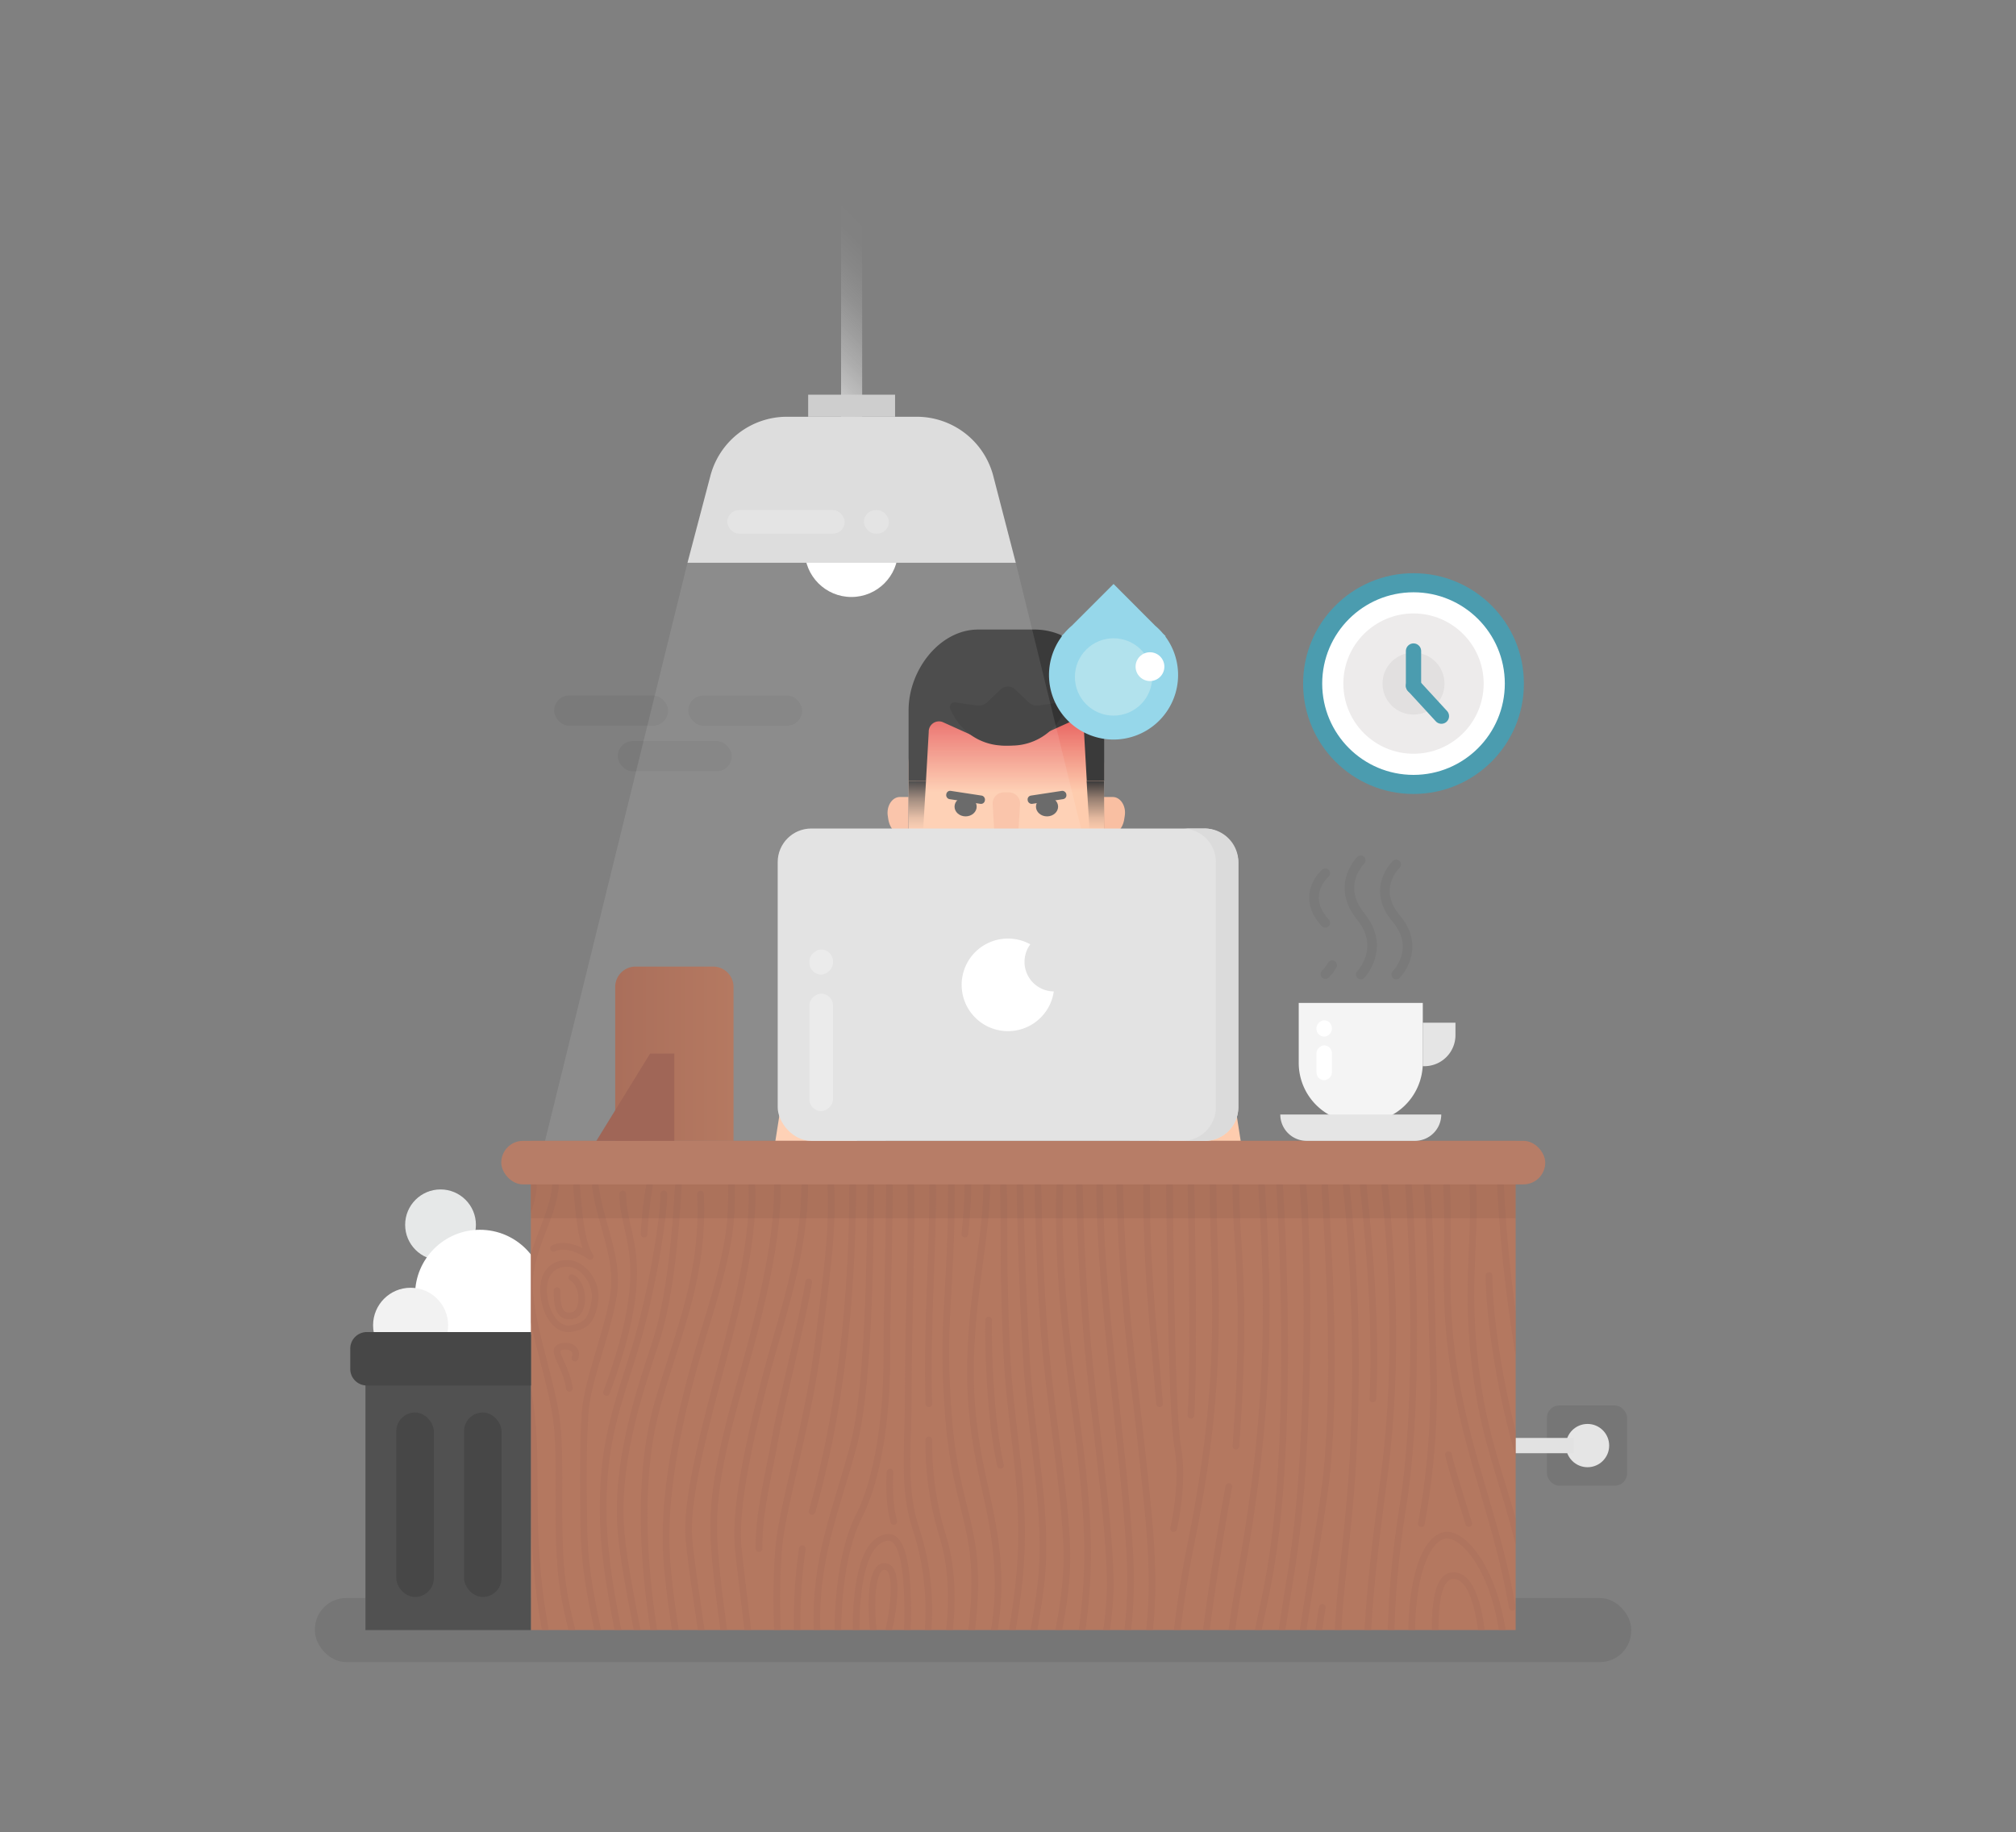 <svg id="8902f20d-055b-4d75-8fae-04b1a6afb281" data-name="Layer 1" xmlns="http://www.w3.org/2000/svg" xmlns:xlink="http://www.w3.org/1999/xlink" viewBox="0 0 528.15 480"><rect x="0" y="0" width="528.15" height="480" fill="#808080" stroke="none"/><defs><linearGradient id="9d17760c-71aa-4ad1-8099-57117c6a349f" x1="263.97" y1="207.6" x2="263.97" y2="185.99" gradientUnits="userSpaceOnUse"><stop offset="0" stop-color="#e55757" stop-opacity="0"/><stop offset="1" stop-color="#e55757"/></linearGradient><linearGradient id="59b67fa0-003d-4d2a-82b2-7d353305fe6b" x1="286.95" y1="217.42" x2="286.95" y2="204.58" gradientUnits="userSpaceOnUse"><stop offset="0" stop-color="#3a3a3a" stop-opacity="0"/><stop offset="0.25" stop-color="#3a3a3a" stop-opacity="0.14"/><stop offset="0.64" stop-color="#3a3a3a" stop-opacity="0.53"/><stop offset="1" stop-color="#3a3a3a"/></linearGradient><linearGradient id="3651a5ac-86eb-4d57-8a55-e354423fb1e0" x1="240.32" y1="217.42" x2="240.32" y2="204.58" xlink:href="#59b67fa0-003d-4d2a-82b2-7d353305fe6b"/><clipPath id="cc6543aa-a762-4920-981e-531ff66b6ea7"><rect id="19b7888a-eaab-4ef6-8cb7-d68171f7c75b" data-name="&lt;Rectangle&gt;" x="139.07" y="298.9" width="258" height="128.17" fill="none"/></clipPath><linearGradient id="150b2cd6-1841-4934-8315-81d7f040cb6e" x1="240.04" y1="66.74" x2="206.18" y2="100.6" gradientUnits="userSpaceOnUse"><stop offset="0" stop-color="#fff" stop-opacity="0"/><stop offset="0.17" stop-color="#fefefe" stop-opacity="0.01"/><stop offset="0.3" stop-color="#fdfdfd" stop-opacity="0.06"/><stop offset="0.43" stop-color="#fafafa" stop-opacity="0.14"/><stop offset="0.55" stop-color="#f7f7f7" stop-opacity="0.25"/><stop offset="0.67" stop-color="#f2f2f2" stop-opacity="0.39"/><stop offset="0.78" stop-color="#ececec" stop-opacity="0.56"/><stop offset="0.89" stop-color="#e5e5e5" stop-opacity="0.77"/><stop offset="1" stop-color="#ddd"/></linearGradient><linearGradient id="c8fbe32b-3476-4a0b-b44d-70a104f2d921" x1="161.16" y1="276.07" x2="192.17" y2="276.07" gradientUnits="userSpaceOnUse"><stop offset="0.01" stop-color="#aa6f5b"/><stop offset="1" stop-color="#b57961"/></linearGradient></defs><title>joaco - sitio web 2016 v02 - Export2</title><rect id="4593adaf-c160-4394-a141-0e770a08e72f" data-name="&lt;Rectangle&gt;" x="145.18" y="182.22" width="29.86" height="7.92" rx="3.96" ry="3.96" opacity="0.05"/><rect id="0d7d464e-ea8c-401c-8fce-9e82e15cefc6" data-name="&lt;Rectangle&gt;" x="180.3" y="182.22" width="29.86" height="7.92" rx="3.96" ry="3.96" opacity="0.05"/><rect id="93b1dacd-7b96-4d73-a4e7-baee44f43e29" data-name="&lt;Rectangle&gt;" x="161.85" y="194.16" width="29.86" height="7.92" rx="3.96" ry="3.96" opacity="0.05"/><path d="M289.82,311.51h-51.6a5.26,5.26,0,0,1-5.46-4.75L230.65,283h66.74l-2.11,23.76A5.26,5.26,0,0,1,289.82,311.51Z" fill="#3a3a3a"/><polygon points="290.9 335 237.14 335 234.87 284.46 293.17 284.46 290.9 335" fill="#3a3a3a"/><path d="M274.39,244.38l-10.37,1-10.37-1-17.9,3.82a11.43,11.43,0,0,0-9,11.21v27.88a8.47,8.47,0,0,0,8.71,8.21h24a4.67,4.67,0,0,0,3.57-1.62,1.34,1.34,0,0,1,2,0,4.67,4.67,0,0,0,3.57,1.62h24a8.47,8.47,0,0,0,8.71-8.21V259.41a11.43,11.43,0,0,0-9-11.21Z" fill="#3a3a3a"/><path d="M253.35,238.9h21.33a0,0,0,0,1,0,0V247a8.47,8.47,0,0,1-8.47,8.47h-4.39a8.47,8.47,0,0,1-8.47-8.47V238.9A0,0,0,0,1,253.35,238.9Z" fill="#f9bfa2"/><polygon points="222.71 310.2 201.81 307.39 205.22 285.59 226.11 288.41 222.71 310.2" fill="#feccae"/><polygon points="305.46 310.2 326.36 307.39 322.95 285.59 302.06 288.41 305.46 310.2" fill="#feccae"/><polygon points="219.83 353.88 205 353.88 201.81 307.39 222.71 310.2 219.83 353.88" fill="#feccae"/><path d="M221,372.2l-14.5-2.05a4,4,0,0,1-3.42-4.34l1.55-16.06,15.64-2.15,3.74,3.2a5.6,5.6,0,0,1,1.9,3.4l1.56,10a4,4,0,0,1-.48,2.61l-2,3.42A4,4,0,0,1,221,372.2Z" fill="#feccae"/><polygon points="308.34 353.88 323.17 353.88 326.36 307.39 305.46 310.2 308.34 353.88" fill="#feccae"/><path d="M307.2,372.2l14.5-2.05a4,4,0,0,0,3.42-4.34l-1.55-16.06-15.64-2.15-3.74,3.2a5.6,5.6,0,0,0-1.9,3.4l-1.56,10a4,4,0,0,0,.48,2.61l2,3.42A4,4,0,0,0,307.2,372.2Z" fill="#feccae"/><path d="M245.37,394h-2.7c-5.62,0-10.18-4.93-10.18-11V353.1a24.8,24.8,0,0,1,2.76-11.41l.61-1.18h25.39v36.34C261.25,386.33,254.14,394,245.37,394Z" fill="#424242"/><path d="M282.28,394H285c5.68,0,10.28-4.93,10.28-11V353.1a24.61,24.61,0,0,0-2.79-11.41l-.62-1.18H266.25v36.34C266.25,386.33,273.43,394,282.28,394Z" fill="#424242"/><rect x="234.97" y="333.03" width="58.2" height="7.47" rx="1.25" ry="1.25" fill="#424242"/><polygon points="301.01 288.55 322.95 285.59 318.92 259.77 296.97 262.73 301.01 288.55" fill="#3a3a3a"/><polygon points="228.71 288.76 205.22 285.59 209.29 259.78 232.79 262.94 228.71 288.76" fill="#3a3a3a"/><path d="M207.48,272.76l24,3.24,3.24-24-12.49-1.82a18.2,18.2,0,0,0-8,1.11A12.79,12.79,0,0,0,207.34,263Z" fill="#3a3a3a"/><path d="M320.69,272.76l-24,3.24-3.24-24,12.49-1.82a18.2,18.2,0,0,1,8,1.11A12.79,12.79,0,0,1,320.83,263Z" fill="#3a3a3a"/><rect x="256.61" y="340.5" width="14.23" height="22.94" fill="#424242"/><path id="e9d3d15b-c0cb-4b5b-9eb7-080f97ceb531" data-name="&lt;Path&gt;" d="M263.68,245.12h-.09c-8.21,0-13.51-4.87-18.19-10.89-3.36-4.33-7.36-8.76-7.36-14.66V200.28a25.55,25.55,0,0,1,25.55-25.55h.09a25.55,25.55,0,0,1,25.55,25.55v19.29c0,5.9-4,10.34-7.36,14.66C277.19,240.25,271.88,245.12,263.68,245.12Z" fill="#feccae"/><rect x="239.98" y="185.99" width="47.97" height="21.61" fill="url(#9d17760c-71aa-4ad1-8099-57117c6a349f)"/><ellipse id="f6c84c3b-8131-4e80-aafb-f438bda6a863" data-name="&lt;Path&gt;" cx="276.05" cy="218.74" rx="1.52" ry="3.59" transform="translate(30.56 471.3) rotate(-84.21)" fill="#f9bfa2"/><path d="M263.63,224.79h0a2.91,2.91,0,0,1-2.91-2.75l-.66-11.36A2.91,2.91,0,0,1,263,207.6h1.32a2.91,2.91,0,0,1,2.91,3.08L266.54,222A2.91,2.91,0,0,1,263.63,224.79Z" fill="#f9bfa2"/><rect x="258.33" y="220.55" width="7.45" height="4.24" rx="2.12" ry="2.12" fill="#f9bfa2"/><path d="M291.52,208.81h-2.28v10h1.3c2,0,3.65-1.78,4-4.26l.12-.78C295.09,211.21,293.56,208.81,291.52,208.81Z" fill="#f9bfa2"/><path d="M235.75,208.81H238v10h-1.3c-2,0-3.65-1.78-4-4.26l-.12-.78C232.18,211.21,233.71,208.81,235.75,208.81Z" fill="#f9bfa2"/><ellipse id="f7d8af1d-fd8f-428e-a92d-d581a39a305d" data-name="&lt;Path&gt;" cx="251.12" cy="218.74" rx="3.59" ry="1.52" transform="translate(-20.8 26.47) rotate(-5.79)" fill="#f9bfa2"/><rect x="260.9" y="236.26" width="5.47" height="2" rx="0.8" ry="0.8" fill="#f9bfa2"/><path id="d9cf3554-c6a7-42b5-9ed5-95122d8f8e53" data-name="&lt;Path&gt;" d="M271,164.94H256.27c-10.07,0-18.24,10.57-18.24,21.15v18.49h4.56l.72-12.81A2.68,2.68,0,0,1,247,189.2L257.65,194a14.41,14.41,0,0,0,12,0l10.62-4.82a2.68,2.68,0,0,1,3.72,2.57l.72,12.81h4.56V184.09C289.23,173.52,281.07,164.94,271,164.94Z" fill="#3a3a3a"/><path d="M265,195.34h-1.92a15.06,15.06,0,0,1-13.32-8l-.78-1.49a1.25,1.25,0,0,1,1.28-1.83l5.73.81a3.15,3.15,0,0,0,2.61-.83l3.55-3.37a2.76,2.76,0,0,1,3.8,0l3.55,3.37a3.15,3.15,0,0,0,2.61.83l5.73-.81a1.25,1.25,0,0,1,1.28,1.83l-.78,1.49A15.06,15.06,0,0,1,265,195.34Z" fill="#333"/><polygon points="289.23 217.42 285.42 217.42 284.67 204.58 289.23 204.58 289.23 217.42" fill="url(#59b67fa0-003d-4d2a-82b2-7d353305fe6b)"/><polygon points="238.04 217.42 241.85 217.42 242.6 204.58 238.04 204.58 238.04 217.42" fill="url(#3651a5ac-86eb-4d57-8a55-e354423fb1e0)"/><ellipse id="e0d3ef24-3233-47b4-bd68-1cbabbeff668" data-name="&lt;Path&gt;" cx="274.3" cy="211.34" rx="2.9" ry="2.55" fill="#5b5b5b"/><ellipse id="a1b0deb9-065b-4805-8cda-74de48ae2e06" data-name="&lt;Path&gt;" cx="252.97" cy="211.34" rx="2.9" ry="2.55" fill="#5b5b5b"/><rect x="269.18" y="207.81" width="10.24" height="2.19" rx="1.01" ry="1.01" transform="translate(-28.36 43.74) rotate(-8.67)" fill="#5b5b5b"/><rect x="247.85" y="207.81" width="10.24" height="2.19" rx="1.01" ry="1.01" transform="translate(471.55 453.56) rotate(-171.33)" fill="#5b5b5b"/><path id="ad382fa7-fd6e-4fa1-bb99-0f2d052d7735" data-name="&lt;Path&gt;" d="M267.93,232a5.3,5.3,0,0,0-8.67.15" fill="none" stroke="#eaa688" stroke-linecap="round" stroke-miterlimit="10" stroke-width="1.6"/><rect id="4c893860-af09-4f31-8bcb-8dfbef4b7164" data-name="&lt;Rectangle&gt;" x="82.51" y="418.69" width="344.82" height="16.77" rx="8.17" ry="8.17" opacity="0.08"/><polygon id="d55b5a06-38ae-4f52-85f3-30e728f7dda1" data-name="&lt;Path&gt;" points="304.05 301.9 142.05 301.9 180.11 147.44 266.11 147.44 304.05 301.9" fill="#fff" opacity="0.1"/><circle id="a8732811-6f87-43a0-a0ef-10d20357a9ad" data-name="&lt;Path&gt;" cx="115.41" cy="320.9" r="9.27" fill="#e6e8e8"/><circle id="73c242a0-20d8-4f75-b5d5-b252d051bfc6" data-name="&lt;Path&gt;" cx="125.73" cy="339.19" r="16.99" fill="#fff"/><circle id="da86cc52-9c2f-4da9-a1fa-949a2889478e" data-name="&lt;Path&gt;" cx="107.57" cy="347.22" r="9.83" fill="#f2f2f2"/><rect id="97350354-cf26-4772-8f30-71832c981426" data-name="&lt;Rectangle&gt;" x="405.27" y="368.24" width="21" height="21" rx="3.22" ry="3.22" opacity="0.08"/><circle id="f5a01d7b-fa6c-41bc-afa5-36e82b7f6ba9" data-name="&lt;Path&gt;" cx="415.9" cy="378.74" r="5.67" fill="#e5e5e5"/><line id="5516c882-57b4-4f9b-aaa1-d4266ad8d5a5" data-name="&lt;Path&gt;" x1="326.36" y1="378.74" x2="412.36" y2="378.74" fill="none" stroke="#e2e2e2" stroke-miterlimit="10" stroke-width="4"/><rect id="194752e9-2faf-487b-8b6c-d64a1f4267d3" data-name="&lt;Rectangle&gt;" x="139.07" y="298.9" width="258" height="128.17" fill="#b47860"/><g opacity="0.5"><g clip-path="url(#cc6543aa-a762-4920-981e-531ff66b6ea7)"><path d="M321.39,619.87c2.37-18.05,6.16-23.21-5.09-74.59S303,448.9,312.16,403.62s5.62-69.77,5.62-93" fill="none" stroke="#aa6f5b" stroke-linecap="round" stroke-linejoin="round" stroke-width="1.75"/><path d="M323.78,378.9c3-40.83,0-51.27,0-68.25" fill="none" stroke="#aa6f5b" stroke-linecap="round" stroke-linejoin="round" stroke-width="1.75"/><path d="M321.93,389.46s-7.69,41.11-8.28,65,1.48,53.61,8.28,90.27,10.06,32.22,4.44,76.38-4.92,55-5,69.44-3,16.11-2.13,31.94,4.59,13.61,4.51,31.11,0,41.06,0,41.06" fill="none" stroke="#aa6f5b" stroke-linecap="round" stroke-linejoin="round" stroke-width="1.75"/><path d="M330.51,310.66c1.59,26,3,55.09-5.38,101.33s-5.86,82.19,1.24,123,12.43,40,5.92,93.88-4.74,54.72-4.74,65,7.86,17,7.68,26.66-5.88,15.55-6,26.11.48,32.07,1.27,48" fill="none" stroke="#aa6f5b" stroke-linecap="round" stroke-linejoin="round" stroke-width="1.75"/><path d="M335.23,310.66s2.95,43.25,0,80.47-9.75,36.94-8.86,75.13,5,57.08,8.86,79,9.78,27.5,6.23,58.61-9.59,43.21-8.28,82.77c0,0-.2,12.13,3.65,21.29s4.24,16.3.3,28-3.55,26.2-3.35,31.76,1.47,27,1.47,27" fill="none" stroke="#aa6f5b" stroke-linecap="round" stroke-linejoin="round" stroke-width="1.75"/><path d="M341.35,310.66c1.19,12.4,2.47,65.47-2.86,99.63s-7.68,44.11-5.46,70.13c3.25,38.19,8.71,64,11.08,72.91s7.1,30,3.25,50.83-8,45.55-7.4,68.88,1,25.46,2.57,32.87,5.32,10.55,2.56,26.29.59,48.37,2,62.44" fill="none" stroke="#aa6f5b" stroke-linecap="round" stroke-linejoin="round" stroke-width="1.75"/><path d="M347.07,310.66c.69,12.41,3.25,49.31.44,75.89-1.38,13-8.14,49.58-9,63.47s2.07,43.33,4.05,58.33,11.33,53.89,11.93,75.27-5.62,30.83-7.59,52.22-.39,37.31,0,49.16,4.93,23.05,4.93,36-1.18,11.62-2,27,2.86,46.7,2.86,46.7" fill="none" stroke="#aa6f5b" stroke-linecap="round" stroke-linejoin="round" stroke-width="1.75"/><path d="M346.42,471.4a148.56,148.56,0,0,1,0-50.27" fill="none" stroke="#aa6f5b" stroke-linecap="round" stroke-linejoin="round" stroke-width="1.75"/><path d="M352.7,310.66a462.52,462.52,0,0,1,1.81,70.47c-2,37.57-9.24,55,1.87,93s8.74,67.22,7.56,85.55-8.28,42.5-4.14,88.61,10.81,40.83,7.1,88.61c-2.24,28.89,2.07,57.72,2.07,57.72" fill="none" stroke="#aa6f5b" stroke-linecap="round" stroke-linejoin="round" stroke-width="1.75"/><path d="M358,566.56c2.76-29.44-1.34-87.67-9.21-87.66-5.36,0-2.34,18.69,0,31.09" fill="none" stroke="#aa6f5b" stroke-linecap="round" stroke-linejoin="round" stroke-width="1.75"/><path d="M362.76,310.66c1.59,16.24,3.85,44.64,0,74.91s-8.45,60.83.21,90.55,11.33,53.05,6,99.72-4.44,59.16-1.48,82.77,8.28,39.16,5.62,82.77c0,0-2.69,19.67.72,53.28" fill="none" stroke="#aa6f5b" stroke-linecap="round" stroke-linejoin="round" stroke-width="1.75"/><path d="M369,310.66s3.85,50.75-1.48,84.08-3.25,59.44,1.48,76.66S379,498.89,379,528.89s-7.29,65.55-7.34,96.38,7.64,54.57,8.53,81.45-1.78,48.45-2.07,62.8a215,215,0,0,0,.89,25.13" fill="none" stroke="#aa6f5b" stroke-linecap="round" stroke-linejoin="round" stroke-width="1.75"/><path d="M396.19,421.12c-3.85-22.22-11.12-38.1-14.79-59.3S379.81,329,379,310.66" fill="none" stroke="#aa6f5b" stroke-linecap="round" stroke-linejoin="round" stroke-width="1.75"/><path d="M372.37,399.18a195.09,195.09,0,0,0,3.11-41.11c-.43-11.81-.71-36.73-1.64-47.42" fill="none" stroke="#aa6f5b" stroke-linecap="round" stroke-linejoin="round" stroke-width="1.75"/><path d="M379.47,381.12c.89,4.17,5.33,18.05,5.33,18.05" fill="none" stroke="#aa6f5b" stroke-linecap="round" stroke-linejoin="round" stroke-width="1.75"/><path d="M378.73,402.23c-5.33.56-11.24,12.78-8,42.5s10.06,41.39,13.31,41.66,10.95-35.55,10.36-50.55C393.54,413.61,384.06,401.68,378.73,402.23Z" fill="none" stroke="#aa6f5b" stroke-linecap="round" stroke-linejoin="round" stroke-width="1.75"/><path d="M382.35,428.62C381.24,432,383.47,452,386.54,452s4.32-40.28-6.15-39.16,1,56.94,1,56.94" fill="none" stroke="#aa6f5b" stroke-linecap="round" stroke-linejoin="round" stroke-width="1.75"/><path d="M395.48,473.62s-5.5,20.83-5.73,38.05-1.41,45.4-5.64,71.65c-3.47,21.5-6.32,43.14-1.24,87.23,6.37,55.29,3.85,59.16,3,79.72s0,44.39,0,44.39" fill="none" stroke="#aa6f5b" stroke-linecap="round" stroke-linejoin="round" stroke-width="1.75"/><path d="M399.15,446.26s1.48,35-1.78,52.45-1.48,42.13-4.73,62.68-7.17,44.72-5.51,84.16,7.34,56.11,6,82.22-.59,58.55,0,66.89" fill="none" stroke="#aa6f5b" stroke-linecap="round" stroke-linejoin="round" stroke-width="1.75"/><path d="M393.11,608.33c.17-13.05,4.56-41.39,4.56-41.39s8.28-64.72,6.21-115.83-12.56-60.17-16.75-88.37c-3.66-24.63-.4-36.82-1.3-52.09" fill="none" stroke="#aa6f5b" stroke-linecap="round" stroke-linejoin="round" stroke-width="1.75"/><path d="M390.09,334.18c0,7.7,1.48,19.45,3.75,30.6,4.59,22.64,10.8,32.62,13.9,71s1.79,61.77,0,84.27-6.42,62.22-8.1,76.11-5.82,30-2.56,58.61,7.17,31.66,7.14,60.27,1.15,79.66,1.15,79.66" fill="none" stroke="#aa6f5b" stroke-linecap="round" stroke-linejoin="round" stroke-width="1.75"/><path d="M404.21,596.13s10.22-72,10.22-111.13-2-66.66-11.14-103.88a378.3,378.3,0,0,1-10.18-70.47" fill="none" stroke="#aa6f5b" stroke-linecap="round" stroke-linejoin="round" stroke-width="1.75"/><path d="M399.48,310.66A379.52,379.52,0,0,0,408.22,375c7.69,33.33,11,71.11,11,92.77s-1.26,59.72,1,84.44,10.54,53.33,10.84,85.27-9.68,54.91-12.23,68.24c-2.67,14-2.56,58.74-1.58,88.92" fill="none" stroke="#aa6f5b" stroke-linecap="round" stroke-linejoin="round" stroke-width="1.75"/><path d="M405.36,310.66c.36,12.15,5.82,67.69,13.12,68.25s-1.38-44.23-1.18-68.25" fill="none" stroke="#aa6f5b" stroke-linecap="round" stroke-linejoin="round" stroke-width="1.75"/><path d="M411,315.76s2.55,31.29,6.1,49.63" fill="none" stroke="#aa6f5b" stroke-linecap="round" stroke-linejoin="round" stroke-width="1.75"/><path d="M418.87,412.77c.79-21.46-3.94-30.53-3.94-30.53" fill="none" stroke="#aa6f5b" stroke-linecap="round" stroke-linejoin="round" stroke-width="1.75"/><path d="M425.54,310.66s2.79,36.21.63,62.88-4.34,38.33-2.37,63.7,4.73,26.48,6.51,58.14-.39,38.15,2.37,61.11,6.31,59.26,5.72,76.85-6.71,46.29-9.47,72.4.28,50.92,1.82,68,1.34,21,1.34,21" fill="none" stroke="#aa6f5b" stroke-linecap="round" stroke-linejoin="round" stroke-width="1.75"/><path d="M433.76,614.72s-5-35.65-7.4-49.16A275.88,275.88,0,0,1,423,518.61c.38-12.68.8-43.79,0-58.05" fill="none" stroke="#aa6f5b" stroke-linecap="round" stroke-linejoin="round" stroke-width="1.75"/><path d="M432.09,310.66s2.86,41.76-1,75.5-.3,52.19,2.66,70.8,3.25,42.13,3,58.14,2.66,48.45,4.44,68.48S448.7,623,438.46,683a294.84,294.84,0,0,0-3.22,67.77c2.66,36.39,3.48,36.33,3.22,43.83" fill="none" stroke="#aa6f5b" stroke-linecap="round" stroke-linejoin="round" stroke-width="1.75"/><path d="M438.46,310.66s2.93,36,0,68.25-5.34,30.55-.28,67.35,3.87,52.91,4.16,72.36,9.47,74.44,9.17,111.66-5,43.33-8.13,67.77-3.71,34.16-2.82,51.66,4.38,31.89,3.82,44.94" fill="none" stroke="#aa6f5b" stroke-linecap="round" stroke-linejoin="round" stroke-width="1.75"/><path d="M441.75,425.84c-2.07-29.16,2.37-21.94,5.62-42.5S450,310.66,450,310.66" fill="none" stroke="#aa6f5b" stroke-linecap="round" stroke-linejoin="round" stroke-width="1.75"/><path d="M442.34,386.68c4.14-29.44,2-76,2-76" fill="none" stroke="#aa6f5b" stroke-linecap="round" stroke-linejoin="round" stroke-width="1.75"/><path d="M448.82,400.57c-3.14.69-3.81,4.72-3.07,18.33s4,21,5.78,20.83,5.61-1.53,5-17.78S452.76,399.7,448.82,400.57Z" fill="none" stroke="#aa6f5b" stroke-linecap="round" stroke-linejoin="round" stroke-width="1.75"/><path d="M449.59,421.19s.59,16,3,12.29S451,408.9,451,408.9" fill="none" stroke="#aa6f5b" stroke-linecap="round" stroke-linejoin="round" stroke-width="1.75"/><path d="M452.7,445.35c-1.66,8.27-2.51,15.08-6.07,14s-4.29-28.05-4.29-28.05" fill="none" stroke="#aa6f5b" stroke-linecap="round" stroke-linejoin="round" stroke-width="1.75"/><path d="M451,534.73s-5.15-33.05-2.22-55.83,12.76-27.5,13.05-53-7.69-31.39-7.1-56.52,2.37-58.67,2.37-58.67" fill="none" stroke="#aa6f5b" stroke-linecap="round" stroke-linejoin="round" stroke-width="1.75"/><path d="M464.24,310.66s-2.28,36.69-2.36,48.67a167.12,167.12,0,0,0,3,33.79c2.22,12.22,4.72,16.9,4.72,35.37s-5,30.83-10.5,47.36-3.55,38.61-2.07,55.55,4.29,41.52,5.92,68.47.59,58.47-1.18,75.83S453,710.13,450,717.21,445.3,731,448.26,745s9.76,15.55,13.46,28.89,2.51,20.78,2.51,20.78" fill="none" stroke="#aa6f5b" stroke-linecap="round" stroke-linejoin="round" stroke-width="1.75"/><path d="M470.55,310.66c0,15.45-2.95,26.54.14,62.14,3.77,43.59,7.46,41.39,4.2,73.47s-12.11,32.27-13,58,5.72,49.07,7.15,76,1.43,70.83,3.5,95.27,6.71,39.07,9.86,48.14,7.5,13,4.73,28.33-5.52,24.3-4.93,42.63" fill="none" stroke="#aa6f5b" stroke-linecap="round" stroke-linejoin="round" stroke-width="1.75"/><path d="M481.47,431.26c.54-20.68-2.67-46.46-3.87-69.3-1.18-22.56-.34-42.24-.94-51.3" fill="none" stroke="#aa6f5b" stroke-linecap="round" stroke-linejoin="round" stroke-width="1.75"/><path d="M473.11,477.41a17.08,17.08,0,0,1,1.71-7.68" fill="none" stroke="#aa6f5b" stroke-linecap="round" stroke-linejoin="round" stroke-width="1.75"/><path d="M486.87,687.08c-1.3-20.55-3.7-63.19-4.29-83.75s-6.71-51.66.39-70.74,9.07-33.89,8.48-43.7-7.69-9.63-10.95-15.92,1.08-27,1-36.29" fill="none" stroke="#aa6f5b" stroke-linecap="round" stroke-linejoin="round" stroke-width="1.75"/><path d="M498.21,671.34A380.89,380.89,0,0,0,495,626.46c-1.94-14.58-4.32-20.72-5.1-40.16s10.27-50.74,12.44-65.74,2.56-37,1.38-53.51-3-52.59-3.75-67.87-2.85-63.11.39-88.52" fill="none" stroke="#aa6f5b" stroke-linecap="round" stroke-linejoin="round" stroke-width="1.75"/><path d="M483.63,462c-.92,7.41,2.7,14.81,6.2,12.59s.25-27-1.83-45.92-2.66-45.55-3.84-65-.38-34.74-2-53.06" fill="none" stroke="#aa6f5b" stroke-linecap="round" stroke-linejoin="round" stroke-width="1.75"/><path d="M485.43,572.36A145.94,145.94,0,0,1,488,544.45c2.87-14.58,9.08-27.73,9.82-49.63s-1.63-48-2.81-60.77-2.61-53.57-3.32-72.09" fill="none" stroke="#aa6f5b" stroke-linecap="round" stroke-linejoin="round" stroke-width="1.75"/><path d="M490.08,310.66c1.61,13,1.61,44.92,1.61,44.92" fill="none" stroke="#aa6f5b" stroke-linecap="round" stroke-linejoin="round" stroke-width="1.75"/><path d="M507.29,310.66c-1.91,20.55-1.92,51.44-1.92,62.83s1,50.27,1.81,61.38,2.78,42.36,3.81,56.94-.15,30.41-1.33,42.91-8,28.75-9.17,39.86,4,28.61,5.18,40.14,2.22,39.72,3,54,1.92,31.8,4.24,42.5.64,18.75-.09,23.84-1.18,12.13,0,30.88.89,28.7.89,28.7" fill="none" stroke="#aa6f5b" stroke-linecap="round" stroke-linejoin="round" stroke-width="1.75"/><path d="M526.76,549.84a96.85,96.85,0,0,1-5.92-15.94c-4.93-18.7-6.51-99.62-6.81-118.51s-1.57-73.35-.39-104.73" fill="none" stroke="#aa6f5b" stroke-linecap="round" stroke-linejoin="round" stroke-width="1.75"/><path d="M526.76,528.81a138.23,138.23,0,0,1-2.47-18c-3.25-40.8-3-174.36-4-200.18" fill="none" stroke="#aa6f5b" stroke-linecap="round" stroke-linejoin="round" stroke-width="1.75"/><path d="M359.65,366.54c.84-16-.35-35.47-2.51-55.89" fill="none" stroke="#aa6f5b" stroke-linecap="round" stroke-linejoin="round" stroke-width="1.75"/><path d="M301.71,455.49c-.59,4.17-.59,13.33-.59,13.33.79,14.63,2.5,31.48,3.65,40.74s4.24,27.41,8,43.1,7.18,36.17,6.51,45.23c-.7,9.41-4.74,29.26-5.62,41.66s-1.54,28.15-1.28,36.66c.39,12.9-3.75,26.66-3.55,41.56.14,10.45,2.67,25.2,3.75,34.64s-.48,30.18-.59,42.24" fill="none" stroke="#aa6f5b" stroke-linecap="round" stroke-linejoin="round" stroke-width="1.75"/><path d="M312,370.8c1-15.62,0-60.15,0-60.15" fill="none" stroke="#aa6f5b" stroke-linecap="round" stroke-linejoin="round" stroke-width="1.75"/><path d="M307.46,400.49s2.83-11.75,1.05-21.58-2.11-68.25-2.11-68.25" fill="none" stroke="#aa6f5b" stroke-linecap="round" stroke-linejoin="round" stroke-width="1.75"/><path d="M303.78,367.79c-1.7-21-3.4-34.89-3.4-57.14" fill="none" stroke="#aa6f5b" stroke-linecap="round" stroke-linejoin="round" stroke-width="1.75"/><path d="M42.73,310.66c0,.07,2,48,2.27,93s1.18,108.51,5.92,127.86,10.13,21.94,9.8,43.15-7.43,17.41-4.77,50,7.1,37,9.47,85.09-2.37,41.61,0,84.94" fill="none" stroke="#aa6f5b" stroke-linecap="round" stroke-linejoin="round" stroke-width="1.75"/><path d="M50.19,370.8c1.88-21.11-.14-42.25-1.05-60.15" fill="none" stroke="#aa6f5b" stroke-linecap="round" stroke-linejoin="round" stroke-width="1.75"/><path d="M65.41,310.66c.68,8.54.2,38.62-.79,49.17s-5.13,15.92-5.09,27.59,4.9,15.18,6.57,25.74.8,24.07,0,54.14,5.23,102.15,4.05,128.83-6.8,28-6.8,45.11,8.58,52,9,80.7-1.33,52.58,0,72.7" fill="none" stroke="#aa6f5b" stroke-linecap="round" stroke-linejoin="round" stroke-width="1.75"/><path d="M65.11,601.82c.15,5.12-.67,20.54-4.4,20.54-2.55,0-1.38-17.14.8-25.34s3.34-11.88,3.62-25.21-1.64-44.3-2.24-56.52-3-36.53-2.18-61.66.48-31.25-1.18-39.72-6.1-13.75-6.1-24.58c0-17.08,3.89-24.06,4.88-33.75,1.79-17.41-1.17-33.53-1.48-44.92" fill="none" stroke="#aa6f5b" stroke-linecap="round" stroke-linejoin="round" stroke-width="1.75"/><path d="M58,533.34s-2.81-29.11-4-46.5-1.18-25.72-1.33-37.11,1.23-27-1.44-44" fill="none" stroke="#aa6f5b" stroke-linecap="round" stroke-linejoin="round" stroke-width="1.75"/><path d="M72.36,310.66c.45,9.86-.15,38.11-.9,50.2-.59,9.63-5.38,14.16-5.49,25.46-.15,15.56,6.92,15.92,7.91,23.52s-.79,64.06-.2,89.43,2.56,57.41,2.37,81.3-.93,33.7-3.62,41.11-8.81,22.76,3,52c10.06,25,8.16,50,8.36,72.22s.79,48.74.79,48.74" fill="none" stroke="#aa6f5b" stroke-linecap="round" stroke-linejoin="round" stroke-width="1.75"/><path d="M77,372.61c-4.34.19-5.92,6.48-6.11,13.8s2.56,15.18,6.11,15,6.51-6.39,6.41-13.52S82.37,372.38,77,372.61Z" fill="none" stroke="#aa6f5b" stroke-linecap="round" stroke-linejoin="round" stroke-width="1.75"/><path d="M76.06,378.72c-1.28,3-2.28,17.41,1.13,17.31s2.12-11.57,2.12-11.57" fill="none" stroke="#aa6f5b" stroke-linecap="round" stroke-linejoin="round" stroke-width="1.75"/><path d="M78.82,310.66c.06,16.94-2.35,46.65.73,53.39,4,8.81,8.34,11.34,8.34,23s-8.4,19-8.34,27.59S79,467.51,79,485.7s1.63,67.77,2.22,79.3,1.33,31.39-.59,43.47-8.2,21.67-7,38.61c1.57,21.37,10.15,29.44,12.17,38.47s3,31.94,3.2,42.36.91,66.75.91,66.75" fill="none" stroke="#aa6f5b" stroke-linecap="round" stroke-linejoin="round" stroke-width="1.75"/><path d="M84.54,310.66c.7,16.66-2.16,35.89.9,48.29,2.23,9.06,7.76,12.87,7.76,27s-7.08,21.94-7.38,35.49c-.23,10.76-.3,60.2-.3,81.31s3,104.44,5.72,112,7.1,12.41,7.69,31.85-5.31,28.52-5.32,37.4,0,23.94.93,44.45c1,20.2,1.82,52.07,1.43,66.14" fill="none" stroke="#aa6f5b" stroke-linecap="round" stroke-linejoin="round" stroke-width="1.75"/><path d="M91.59,427.51c.74-17.36,7-26.66,7.39-41.8s-2.85-16.79-6.54-30.14C88.7,342,90.34,331.3,90,310.66" fill="none" stroke="#aa6f5b" stroke-linecap="round" stroke-linejoin="round" stroke-width="1.75"/><path d="M91.74,436.68s-.59,38.61,0,56.25.59,62.91,1.48,78.74S95,601.8,98,612.91s6.21,16.94,6.51,34.72S100,676.94,99.88,690s-.15,25.69.89,44.16,2.66,45.08,2.66,60.5" fill="none" stroke="#aa6f5b" stroke-linecap="round" stroke-linejoin="round" stroke-width="1.75"/><path d="M99,560.37s-.63-45.37-1-61.11-1-32.4-1-51.66,4.14-37.78,6.51-50,3-25-2.76-38.15-4.93-42.69-4.73-48.8" fill="none" stroke="#aa6f5b" stroke-linecap="round" stroke-linejoin="round" stroke-width="1.75"/><path d="M102.29,451.48a187.43,187.43,0,0,1,5.92-45.73c4.15-15,3.6-34.33,0-49.21s-4.59-34-4.78-45.89" fill="none" stroke="#aa6f5b" stroke-linecap="round" stroke-linejoin="round" stroke-width="1.75"/><path d="M108.7,433.59s1.88-11.73,2.79-15.43,4.81-20,5-35-1.38-25.74-3.75-38S110,322.87,110,310.66" fill="none" stroke="#aa6f5b" stroke-linecap="round" stroke-linejoin="round" stroke-width="1.75"/><path d="M115.9,310.66c.2,8.15,1.18,29.18,3.16,44.36a229.1,229.1,0,0,1,1.78,43.7c-.79,15.92-6.11,32.78-11.24,45.74s-7.3,28.15-6.31,39.44,8.09,40.55,10.65,51.48,5.52,35.18,3.16,48.14-4.54,20.37-2.17,29.63,10.26,26.29,10.65,38.52,0,41.64,0,53.23,1.78,80,1.58,89.77" fill="none" stroke="#aa6f5b" stroke-linecap="round" stroke-linejoin="round" stroke-width="1.75"/><path d="M121.43,310.66c.2,10.93,1.78,32.32,3.35,48.25s3.35,32.41,1,50.74-11.4,37.4-14.28,49.81-3.27,28,1.85,49.81,9.27,39.63,9.86,55.37-5.37,33-5.05,41,11.17,26.37,12.74,37.85a142.94,142.94,0,0,1,1.38,20.37" fill="none" stroke="#aa6f5b" stroke-linecap="round" stroke-linejoin="round" stroke-width="1.75"/><path d="M133.66,310.66c-.39,6.3-5.31,10.15-4.54,27.51.63,14.07,3.75,25.28,4.14,49.21s-6.71,45.6-10.85,55.78a93.8,93.8,0,0,0-7.31,40.18c.6,17.22,6.32,35,9.87,50s5.13,31.85,3.35,46.48-5.78,23.7-4.17,30.18S136.81,632.4,137,642.77s1.38,29.26,1.58,46.85.2,30.37,0,43.89.79,45.59,1.18,61.15" fill="none" stroke="#aa6f5b" stroke-linecap="round" stroke-linejoin="round" stroke-width="1.75"/><path d="M132.28,445c-9.85,1.11-14,34.81-11.45,50.18s3.95,12.78,8.68,15.18,5.72,19.44,11.24,19.26,7.87-21.66,8.28-45C149.38,465.43,142.14,443.9,132.28,445Z" fill="none" stroke="#aa6f5b" stroke-linecap="round" stroke-linejoin="round" stroke-width="1.75"/><path d="M132.28,462.79c-2.75,26.29,3.25,53.14,8.47,53.14,4.34,0,1.8-64.92-7.1-64.44-8,.43-10.55,37.95-5.52,51.14" fill="none" stroke="#aa6f5b" stroke-linecap="round" stroke-linejoin="round" stroke-width="1.75"/><path d="M138.19,499.82a157.75,157.75,0,0,0-2-24.81" fill="none" stroke="#aa6f5b" stroke-linecap="round" stroke-linejoin="round" stroke-width="1.75"/><path d="M136.22,408.24c0,15.18-6.8,24.7-4.58,28.59s7.05,5.74,8.53,3.89-3.34-11.85-3.34-11.85" fill="none" stroke="#aa6f5b" stroke-linecap="round" stroke-linejoin="round" stroke-width="1.75"/><path d="M139.77,310.66c-.48,8.24-6.81,14.59-5.72,27.51,1,11.33,5.13,25.55,5.72,39.44s-1,30.17,3.94,53.69,11.44,32.41,10.85,61.3-3.75,33.15-7.5,43.52-5.14,19.26-2.86,34.63,12.53,31.48,13.71,46.29-5.33,27-4.93,35.55,1,36.66,1.38,56.48.79,68.18,1.58,85.59" fill="none" stroke="#aa6f5b" stroke-linecap="round" stroke-linejoin="round" stroke-width="1.75"/><path d="M160.68,492.78c0-11-1.33-28.05-4.29-41.3s-8-26.06-9.32-39.11,0-28.75-1.13-39.16-6.11-23.33-7.15-34.16,6.21-19.78,6.71-28.39" fill="none" stroke="#aa6f5b" stroke-linecap="round" stroke-linejoin="round" stroke-width="1.75"/><path d="M145,327.07c4-2,9.62,2.11,9.62,2.11-2.51-3.83-3-12-3.6-18.53" fill="none" stroke="#aa6f5b" stroke-linecap="round" stroke-linejoin="round" stroke-width="1.75"/><path d="M148.7,331c-4.59,0-6.8,3.47-6.21,8.54s3.55,9.24,7.2,8.54,5.23-1.81,6.12-6.94S152.59,331,148.7,331Z" fill="none" stroke="#aa6f5b" stroke-linecap="round" stroke-linejoin="round" stroke-width="1.75"/><path d="M145.93,338.16c0,3.38.25,7.13,3.87,6.57s3.33-8.33,0-10" fill="none" stroke="#aa6f5b" stroke-linecap="round" stroke-linejoin="round" stroke-width="1.75"/><path d="M150.62,355.83c1.33-3.75-4.44-3.75-4.68-2.08s2.61,5.28,3.22,10" fill="none" stroke="#aa6f5b" stroke-linecap="round" stroke-linejoin="round" stroke-width="1.75"/><path d="M163.49,685.55c-.74-12.36-.89-32.22,3.55-47.22a59.81,59.81,0,0,0,0-35.55c-2.66-9.17-7.25-21-9.69-37.5s1-20.28,4.66-34.16,4.88-35.83,3.7-52.91-4-28.33-7.65-44.44-4.92-24-5.08-33.15-.29-22,.31-30.46,5.77-20.69,7.4-30.58-3.44-18.92-4.73-28.91" fill="none" stroke="#aa6f5b" stroke-linecap="round" stroke-linejoin="round" stroke-width="1.75"/><path d="M158.9,364.83c12.88-34.93,4.33-40,4.25-52" fill="none" stroke="#aa6f5b" stroke-linecap="round" stroke-linejoin="round" stroke-width="1.75"/><path d="M168.74,323.35a102.23,102.23,0,0,1,1.41-12.7" fill="none" stroke="#aa6f5b" stroke-linecap="round" stroke-linejoin="round" stroke-width="1.75"/><path d="M168.07,461.94c-2.13-20.14-9.37-43.41-10-63.22s3.6-30.18,8.11-44.81,7.73-34.63,7.73-41.11" fill="none" stroke="#aa6f5b" stroke-linecap="round" stroke-linejoin="round" stroke-width="1.75"/><path d="M163.83,578.33c-2.56-13.33-3.55-28.52,3.35-48.7S172.71,472,172.71,472c-.39-27.78-9.47-56.11-10.18-73.51s5.44-35.18,9.19-46.66,5.23-27.69,6-41.21" fill="none" stroke="#aa6f5b" stroke-linecap="round" stroke-linejoin="round" stroke-width="1.75"/><path d="M178.63,472.85c-.79-19.93-4.34-26.18-7.3-45.34S167,385.94,172.51,367s12-33.19,11-54.16" fill="none" stroke="#aa6f5b" stroke-linecap="round" stroke-linejoin="round" stroke-width="1.75"/><path d="M191.65,310.66c0,9.28,0,14.78-6.51,36-5.91,19.29-11.83,42.4-10.45,62s8.09,47,8.88,61.66,2.56,34.63-4.93,59.26-5.92,38.7-3.55,54.62,7.3,30.37,7.1,47.12-.79,31.21-7.69,43.24-12,26.29-11.25,43.15c1,21.69,20.18,42.76,20.32,58.14.11,11.85-5.13,13.19-5.81,18.74" fill="none" stroke="#aa6f5b" stroke-linecap="round" stroke-linejoin="round" stroke-width="1.75"/><path d="M178.63,560.37c.2-7.59,2.56-19.26,4.93-27.78s5.33-27.78,5.83-50.37-8.79-70.74-9-80.82,4.14-27.13,9-45.12,8.17-33.41,7.58-45.63" fill="none" stroke="#aa6f5b" stroke-linecap="round" stroke-linejoin="round" stroke-width="1.75"/><path d="M203.68,310.66c0,10.55-1.93,22.88-7.3,42.88-4,14.89-9.35,31.29-9.41,46.11s5.72,43.89,7.27,67-2.59,51.65-2.59,59.63c0,10.37,4.85,21.48,3.71,38.89s-5.09,26.46-4.89,36.56,2.76,21.21,2.76,35.1-2.17,23.33,1,37.78c3.54,16,7.65,40,7.26,58.14s-5.92,42.07-4.54,61.89" fill="none" stroke="#aa6f5b" stroke-linecap="round" stroke-linejoin="round" stroke-width="1.75"/><path d="M210.83,310.66c-.13,19.11-6.72,35.9-10.9,52.69-3.62,14.57-7.58,31.8-6.51,42.4,1.36,13.5,5.92,45.14,6.31,67.1s.79,74.74.79,87.52-1.38,63.88-2,75.37.84,38,3,49.81,5.1,27,5.3,41.48-1.78,34.07-2.76,44.9a188.31,188.31,0,0,0-.39,22.72" fill="none" stroke="#aa6f5b" stroke-linecap="round" stroke-linejoin="round" stroke-width="1.75"/><path d="M198.86,405.75c-.2-9.26,2.5-19.06,4.42-30,1.57-8.94,7-29.88,8.59-39.91" fill="none" stroke="#aa6f5b" stroke-linecap="round" stroke-linejoin="round" stroke-width="1.75"/><path d="M211.76,490.56c0-19.44-3.75-28.7-6.11-43.33a186.43,186.43,0,0,1-1.78-39.81c.59-12,7.76-32.92,10.65-56.66,2.61-21.43,3.55-28.25,3.16-40.1" fill="none" stroke="#aa6f5b" stroke-linecap="round" stroke-linejoin="round" stroke-width="1.75"/><path d="M204.19,467.58c1.16,19.93,4.16,70.2,0,128" fill="none" stroke="#aa6f5b" stroke-linecap="round" stroke-linejoin="round" stroke-width="1.75"/><path d="M212.75,396c9-31.72,10.55-63.62,10.65-85.38" fill="none" stroke="#aa6f5b" stroke-linecap="round" stroke-linejoin="round" stroke-width="1.75"/><path d="M210.19,405.75a134.41,134.41,0,0,0,0,38.15c2.37,15.74,6.51,32.22,6.9,52.77s-.79,82-2.37,97-4.31,46.66-5.9,59.81.77,31.29,6.89,47,4.14,38.15,3.16,50.74-1.18,32.07-1.18,43.37" fill="none" stroke="#aa6f5b" stroke-linecap="round" stroke-linejoin="round" stroke-width="1.75"/><path d="M221.23,580.56c.79-14.44,1-80.55-.21-98.33s-5.7-33-6.87-53.14,4.91-33.15,9.45-50.37,4.34-58.8,4.54-68.06" fill="none" stroke="#aa6f5b" stroke-linecap="round" stroke-linejoin="round" stroke-width="1.75"/><path d="M233,310.66c0,14.72-.68,30.42-.68,45.63s-2.37,31.32-7.3,40.95-6.47,27-5,42.22,6.12,30.74,6.65,63.51,1.66,54.95,1.07,76.75-2.22,32.78-3.55,45-8.28,27.22-6.8,43.05,11.19,37.31,12.77,54.39-2.17,57.49-2,72.49" fill="none" stroke="#aa6f5b" stroke-linecap="round" stroke-linejoin="round" stroke-width="1.75"/><path d="M233.66,520.37c.2-6.85-.39-20-1.12-32s-.66-21.48,6.27-41.11,4.71-35.92,1.16-46.66-2-20.55-2-37.4,1-41,.64-52.51" fill="none" stroke="#aa6f5b" stroke-linecap="round" stroke-linejoin="round" stroke-width="1.75"/><path d="M243.33,367.79c-.59-20.55,1.17-41.31,1-57.14" fill="none" stroke="#aa6f5b" stroke-linecap="round" stroke-linejoin="round" stroke-width="1.75"/><path d="M243.33,377.24a83.24,83.24,0,0,0,3.74,25.55c4,13.05,1.92,30.14-2.37,42.77s-6.36,22.64-6.21,34.58,1.48,36.39.89,48.05.15,27.22-.3,42.08-2,35.69-2.63,47.77-.92,18.75,2,27.08,3.4,20.42-.44,34.44-.15,20.42,1.63,32.08a146.14,146.14,0,0,1,1.48,31.94c-.59,11.11-2.37,38-2.51,51.06" fill="none" stroke="#aa6f5b" stroke-linecap="round" stroke-linejoin="round" stroke-width="1.75"/><path d="M233.17,385.71s-.59,7.5,1,12.92" fill="none" stroke="#aa6f5b" stroke-linecap="round" stroke-linejoin="round" stroke-width="1.75"/><path d="M232.3,402.81c-5.19.86-7.57,9-8,21.22s3.81,22.17,6.27,21.53,6.9-4.16,7.2-20.26S236.07,402.19,232.3,402.81Z" fill="none" stroke="#aa6f5b" stroke-linecap="round" stroke-linejoin="round" stroke-width="1.75"/><path d="M232.9,426.72c.87-3.45,3.17-17-1.53-16.29s-3.08,22.44-.06,26.81" fill="none" stroke="#aa6f5b" stroke-linecap="round" stroke-linejoin="round" stroke-width="1.75"/><path d="M230.13,451.8s-.05-4.51-2.86-3.12,1.46,14.67,1.46,21.47" fill="none" stroke="#aa6f5b" stroke-linecap="round" stroke-linejoin="round" stroke-width="1.75"/><path d="M244.46,566.11s.83-16.48,1.23-38.89-2-48.7-1-60.55S253,445.94,255,422.79s-4.54-26.29-6.51-51.66.76-30.38.76-60.47" fill="none" stroke="#aa6f5b" stroke-linecap="round" stroke-linejoin="round" stroke-width="1.75"/><path d="M249.9,571.85c.46-10.74,2.3-34.44,1.91-55.92s-1.58-35.92,0-50,9.66-31.85,9.66-50.74-6.11-28.89-7.1-50.37,4.1-39.27,4.14-54.17" fill="none" stroke="#aa6f5b" stroke-linecap="round" stroke-linejoin="round" stroke-width="1.75"/><path d="M259,345.84c-.2,5.38.35,26.67,3.12,38.07" fill="none" stroke="#aa6f5b" stroke-linecap="round" stroke-linejoin="round" stroke-width="1.75"/><path d="M255.59,555c4.18-9.07,4.9-17.78,4.7-31.85s-3.16-35.55-1.58-55.57,8.48-42.75,8.88-62.75-3-31.11-3.94-52.4-.43-30.94-.79-41.77" fill="none" stroke="#aa6f5b" stroke-linecap="round" stroke-linejoin="round" stroke-width="1.75"/><path d="M271.92,310.66s.31,22.42,1.78,40.1c1.44,17.35,4.93,37.59,5.72,53.33s-3.75,29.07-7.3,48.33a170.46,170.46,0,0,0-1.42,52.4c1.93,16.11,1.22,25.74,0,41.29s-9,13-12.45,33.52,1.64,40.55,7,55.55,9.41,22.59,10.59,47.22-.79,33.33-1.58,54.07-2.37,45-2.37,58.18" fill="none" stroke="#aa6f5b" stroke-linecap="round" stroke-linejoin="round" stroke-width="1.75"/><path d="M255.84,567.22c7-9.63,10-25.55,10-43.52s-2.56-35.18-2-52.4,6.9-38.89,8.88-56.48-2.35-36.41-3.73-57.52-1.79-46.65-1.79-46.65" fill="none" stroke="#aa6f5b" stroke-linecap="round" stroke-linejoin="round" stroke-width="1.75"/><path d="M277.64,310.66c-.39,10.74.06,23.67,1.87,40.84,1.78,17,5.63,38.7,5.43,56.85s-4.34,36.48-8.49,53.33-.38,33.33,1,53.14-1.18,29.26-1,40.18,8.88,17,9.86,43.6S279,632,277.64,642.77s4.14,32,4.34,50.37-1.58,43.15-2.47,60-1.87,41.52-1.87,41.52" fill="none" stroke="#aa6f5b" stroke-linecap="round" stroke-linejoin="round" stroke-width="1.75"/><path d="M282.77,310.66s.26,17.42,1.89,38.25c1.6,20.51,5.81,46.66,6.2,65s-9.47,50.74-9.27,63.33,2.17,24.26,3.16,35-2,24.81-2,37.78,7.89,22.78,9.67,45.55-7.1,40.74-7.52,46.85-.17,20.74,1.49,41.85-.28,34.44-1.07,51.48S283,781,282.77,794.66" fill="none" stroke="#aa6f5b" stroke-linecap="round" stroke-linejoin="round" stroke-width="1.75"/><path d="M288.1,310.66c0,28.47,6.51,70.47,7.89,96.39s-5.13,37.78-6.9,55.74,2.37,37,2.56,47.77-2.56,23.89-2.76,36.95S298,578,298.55,597.59s-6.11,36.66-7.3,44.63-1.58,17.78,0,33.89,1.18,35.74,0,54.07-3,53.18-3.16,64.48" fill="none" stroke="#aa6f5b" stroke-linecap="round" stroke-linejoin="round" stroke-width="1.75"/><path d="M299.43,438.16c4-19.44,2.21-34.32,0-55.37-2.22-21.29-5.33-41-6.11-72.14" fill="none" stroke="#aa6f5b" stroke-linecap="round" stroke-linejoin="round" stroke-width="1.75"/><path d="M297.37,447.23c-1.38,7.59-3.94,16.3-2.76,27.78s5.2,32.22,4,45.37-3.63,23.15-2,32.68,8.11,23.4,7.51,48.69-7.1,39.08-7.5,44.87" fill="none" stroke="#aa6f5b" stroke-linecap="round" stroke-linejoin="round" stroke-width="1.75"/><path d="M126.07,322a95.55,95.55,0,0,0,1.08-11.35" fill="none" stroke="#aa6f5b" stroke-linecap="round" stroke-linejoin="round" stroke-width="1.75"/><path d="M252.77,323.35s.81-7.46.81-12.7" fill="none" stroke="#aa6f5b" stroke-linecap="round" stroke-linejoin="round" stroke-width="1.75"/></g></g><rect id="80460dbb-5586-4b6f-b536-5fdbf79cfffb" data-name="&lt;Rectangle&gt;" x="139.07" y="298.9" width="258" height="20.28" opacity="0.05"/><rect id="4cb2b986-d5db-4147-b6cf-f86ac3fc984a" data-name="&lt;Rectangle&gt;" x="131.32" y="298.9" width="273.5" height="11.41" rx="5.71" ry="5.71" fill="#b77d67"/><path id="ddf0311e-9a37-4dfe-806b-fac9634f8563" data-name="&lt;Path&gt;" d="M305.28,166.76l.09-.09-.74-.74a17,17,0,0,0-2-2L291.73,153l-10.91,10.91a17,17,0,0,0-2,2l-.74.74.09.09a16.91,16.91,0,1,0,27.11,0Z" fill="#96d7ea"/><circle id="22c0cdd7-14c7-4b5b-9227-7246933013dd" data-name="&lt;Path&gt;" cx="291.73" cy="177.36" r="10.13" fill="#b2e2ed"/><circle id="645b9835-606b-4ec0-9bc0-17d475e7a70f" data-name="&lt;Path&gt;" cx="301.27" cy="174.66" r="3.77" fill="#fff"/><rect id="9bc9810c-21b5-40f2-a427-760728524ef9" data-name="&lt;Rectangle&gt;" x="220.34" y="52.57" width="5.53" height="62.2" fill="url(#150b2cd6-1841-4934-8315-81d7f040cb6e)"/><circle id="f2ad622c-5f88-4501-9750-3db531f5f9ee" data-name="&lt;Path&gt;" cx="223.05" cy="144.18" r="12.23" fill="#fff"/><path id="06da6ca2-6821-4215-ab26-d4b3ed2443de" data-name="&lt;Path&gt;" d="M266.11,147.44h-86l6-22.77a20.73,20.73,0,0,1,20.05-15.48h34a20.73,20.73,0,0,1,20.05,15.48Z" fill="#ddd"/><rect id="9f340940-12e1-4a43-bbe4-5e57ac15037c" data-name="&lt;Rectangle&gt;" x="190.53" y="133.65" width="30.77" height="6.17" rx="3.08" ry="3.08" fill="#fff" opacity="0.2"/><rect id="f4271ea1-db4f-4419-b21f-62f423efc7c5" data-name="&lt;Rectangle&gt;" x="226.32" y="133.65" width="6.55" height="6.17" rx="3.08" ry="3.08" fill="#fff" opacity="0.2"/><path id="e642995d-d01e-491a-a054-347f55485b8e" data-name="&lt;Rectangle&gt;" d="M340.24,262.77h32.5a0,0,0,0,1,0,0v15.71a15.59,15.59,0,0,1-15.59,15.59h-1.32a15.59,15.59,0,0,1-15.59-15.59V262.77A0,0,0,0,1,340.24,262.77Z" fill="#f4f4f4"/><path id="132528ae-a5a9-48aa-a7a3-3a27b93a07f6" data-name="&lt;Rectangle&gt;" d="M335.41,292h42.17a0,0,0,0,1,0,0v0a6.9,6.9,0,0,1-6.9,6.9H342.31a6.9,6.9,0,0,1-6.9-6.9v0A0,0,0,0,1,335.41,292Z" fill="#e5e5e5"/><path id="c892c7a4-9d67-4509-9e03-e072fa4c3816" data-name="&lt;Rectangle&gt;" d="M372.74,267.95h8.56a0,0,0,0,1,0,0v3.25a8.14,8.14,0,0,1-8.14,8.14h-.42a0,0,0,0,1,0,0V267.95A0,0,0,0,1,372.74,267.95Z" fill="#e5e5e5"/><rect id="cb618536-49c0-477a-bda8-19d959aac6a9" data-name="&lt;Rectangle&gt;" x="211.72" y="103.41" width="22.77" height="5.78" fill="#cecece"/><g id="49cfd282-b69e-48c9-8f68-4e6017e7ec6b" data-name="&lt;Group&gt;"><circle id="0c37945f-96a0-46d2-8fbd-f8727313c726" data-name="&lt;Path&gt;" cx="370.31" cy="179.1" r="26.42" fill="#fff" stroke="#4b9caf" stroke-miterlimit="10" stroke-width="5"/><circle id="7b7bf595-2b4d-4c79-bd38-99c79f479f56" data-name="&lt;Path&gt;" cx="370.31" cy="179.1" r="18.38" fill="#edebeb"/><circle id="b6ade922-b11d-4263-b21c-05533e69c3f5" data-name="&lt;Path&gt;" cx="370.31" cy="179.1" r="8.12" fill="#e2e0e0"/><line id="3fe55ab2-edb7-4c42-975e-744205b9b29a" data-name="&lt;Path&gt;" x1="370.31" y1="179.68" x2="377.62" y2="187.63" fill="none" stroke="#4b9caf" stroke-linecap="round" stroke-linejoin="round" stroke-width="4"/><line id="947d0f93-86a6-4c30-875b-025e4847f310" data-name="&lt;Path&gt;" x1="370.31" y1="170.57" x2="370.31" y2="179.68" fill="none" stroke="#4b9caf" stroke-linecap="round" stroke-linejoin="round" stroke-width="4"/></g><path id="937968f7-fccd-423a-b18b-19cb7344b5e7" data-name="&lt;Rectangle&gt;" d="M166.51,253.24h20.31a5.35,5.35,0,0,1,5.35,5.35V298.9a0,0,0,0,1,0,0h-31a0,0,0,0,1,0,0V258.59A5.35,5.35,0,0,1,166.51,253.24Z" fill="url(#c8fbe32b-3476-4a0b-b44d-70a104f2d921)"/><polygon id="9b271002-579c-4699-af30-495a0455e23d" data-name="&lt;Path&gt;" points="156.24 298.9 176.66 298.9 176.66 276.03 170.31 276.03 156.24 298.9" fill="#a06657"/><rect id="cf05e601-8827-4784-af8d-45ea39c595f6" data-name="&lt;Rectangle&gt;" x="95.74" y="349.05" width="43.33" height="78.03" fill="#515151"/><path id="3fef286e-7127-4dca-9230-344c80f84f9e" data-name="&lt;Rectangle&gt;" d="M96.1,349h43a0,0,0,0,1,0,0v14a0,0,0,0,1,0,0h-43a4.34,4.34,0,0,1-4.34-4.34v-5.31A4.34,4.34,0,0,1,96.1,349Z" fill="#474747"/><rect id="4a6b91b5-5d72-45b7-a7a6-ce2b32057bf3" data-name="&lt;Rectangle&gt;" x="203.74" y="217.07" width="120.67" height="81.83" rx="8.8" ry="8.8" fill="#e3e3e3"/><path d="M315.61,217.07h-5.87a8.8,8.8,0,0,1,8.8,8.8V290.1a8.8,8.8,0,0,1-8.8,8.8h5.88a8.8,8.8,0,0,0,8.8-8.8V225.88A8.8,8.8,0,0,0,315.61,217.07Z" fill="#dbdbdb"/><path id="823df975-9939-4989-a165-22845bb0b193" data-name="&lt;Path&gt;" d="M273.71,259.36a7.74,7.74,0,0,1-3.79-11.95,12.13,12.13,0,1,0,6.15,12.34A7.73,7.73,0,0,1,273.71,259.36Z" fill="#fff"/><g id="910bc38f-5835-493d-bd11-58ea6771f4dd" data-name="&lt;Group&gt;" opacity="0.3"><rect id="3ab1ef29-8131-4648-97af-ae123d28c672" data-name="&lt;Rectangle&gt;" x="199.75" y="272.65" width="30.77" height="6.17" rx="3.08" ry="3.08" transform="translate(-60.6 490.86) rotate(-90)" fill="#fff"/><rect id="e3b0dee8-3815-4ab0-95e9-56bed98efeb9" data-name="&lt;Rectangle&gt;" x="211.86" y="248.97" width="6.55" height="6.17" rx="3.08" ry="3.08" transform="translate(-36.92 467.19) rotate(-90)" fill="#fff"/></g><rect id="c3df9df2-2d74-4574-92a5-43e277adf7f1" data-name="&lt;Rectangle&gt;" x="103.82" y="370.07" width="9.83" height="48.33" rx="4.92" ry="4.92" fill="#474747"/><rect id="16f815ab-924d-41a0-907c-a62d45a8c473" data-name="&lt;Rectangle&gt;" x="121.57" y="370.07" width="9.83" height="48.33" rx="4.92" ry="4.92" fill="#474747"/><g id="ac39b529-e58b-4014-95b3-115205a0ea37" data-name="&lt;Group&gt;"><rect id="ed0d2b7a-1561-4dae-a2ba-94425399de9c" data-name="&lt;Rectangle&gt;" x="342.35" y="276.43" width="9.12" height="4.03" rx="2.02" ry="2.02" transform="translate(68.47 625.36) rotate(-90)" fill="#fff"/><rect id="ab3efab5-bb01-443b-8807-354a6ffa5617" data-name="&lt;Rectangle&gt;" x="344.77" y="267.44" width="4.28" height="4.03" rx="2.02" ry="2.02" transform="translate(77.45 616.37) rotate(-90)" fill="#fff"/></g><path d="M356.49,225.39s-6.69,6.51,0,14.74,0,15.2,0,15.2" fill="none" stroke="#000" stroke-linecap="round" stroke-miterlimit="10" stroke-width="2.5" opacity="0.05"/><path d="M365.78,226.47s-6.69,6.28,0,14.2,0,14.65,0,14.65" fill="none" stroke="#000" stroke-linecap="round" stroke-miterlimit="10" stroke-width="2.5" opacity="0.05"/><path d="M349,252.88a10.3,10.3,0,0,1-1.77,2.33" fill="none" stroke="#000" stroke-linecap="round" stroke-miterlimit="10" stroke-width="2.5" opacity="0.05"/><path d="M347.2,228.78s-6.69,5.75,0,13" fill="none" stroke="#000" stroke-linecap="round" stroke-miterlimit="10" stroke-width="2.5" opacity="0.05"/></svg>